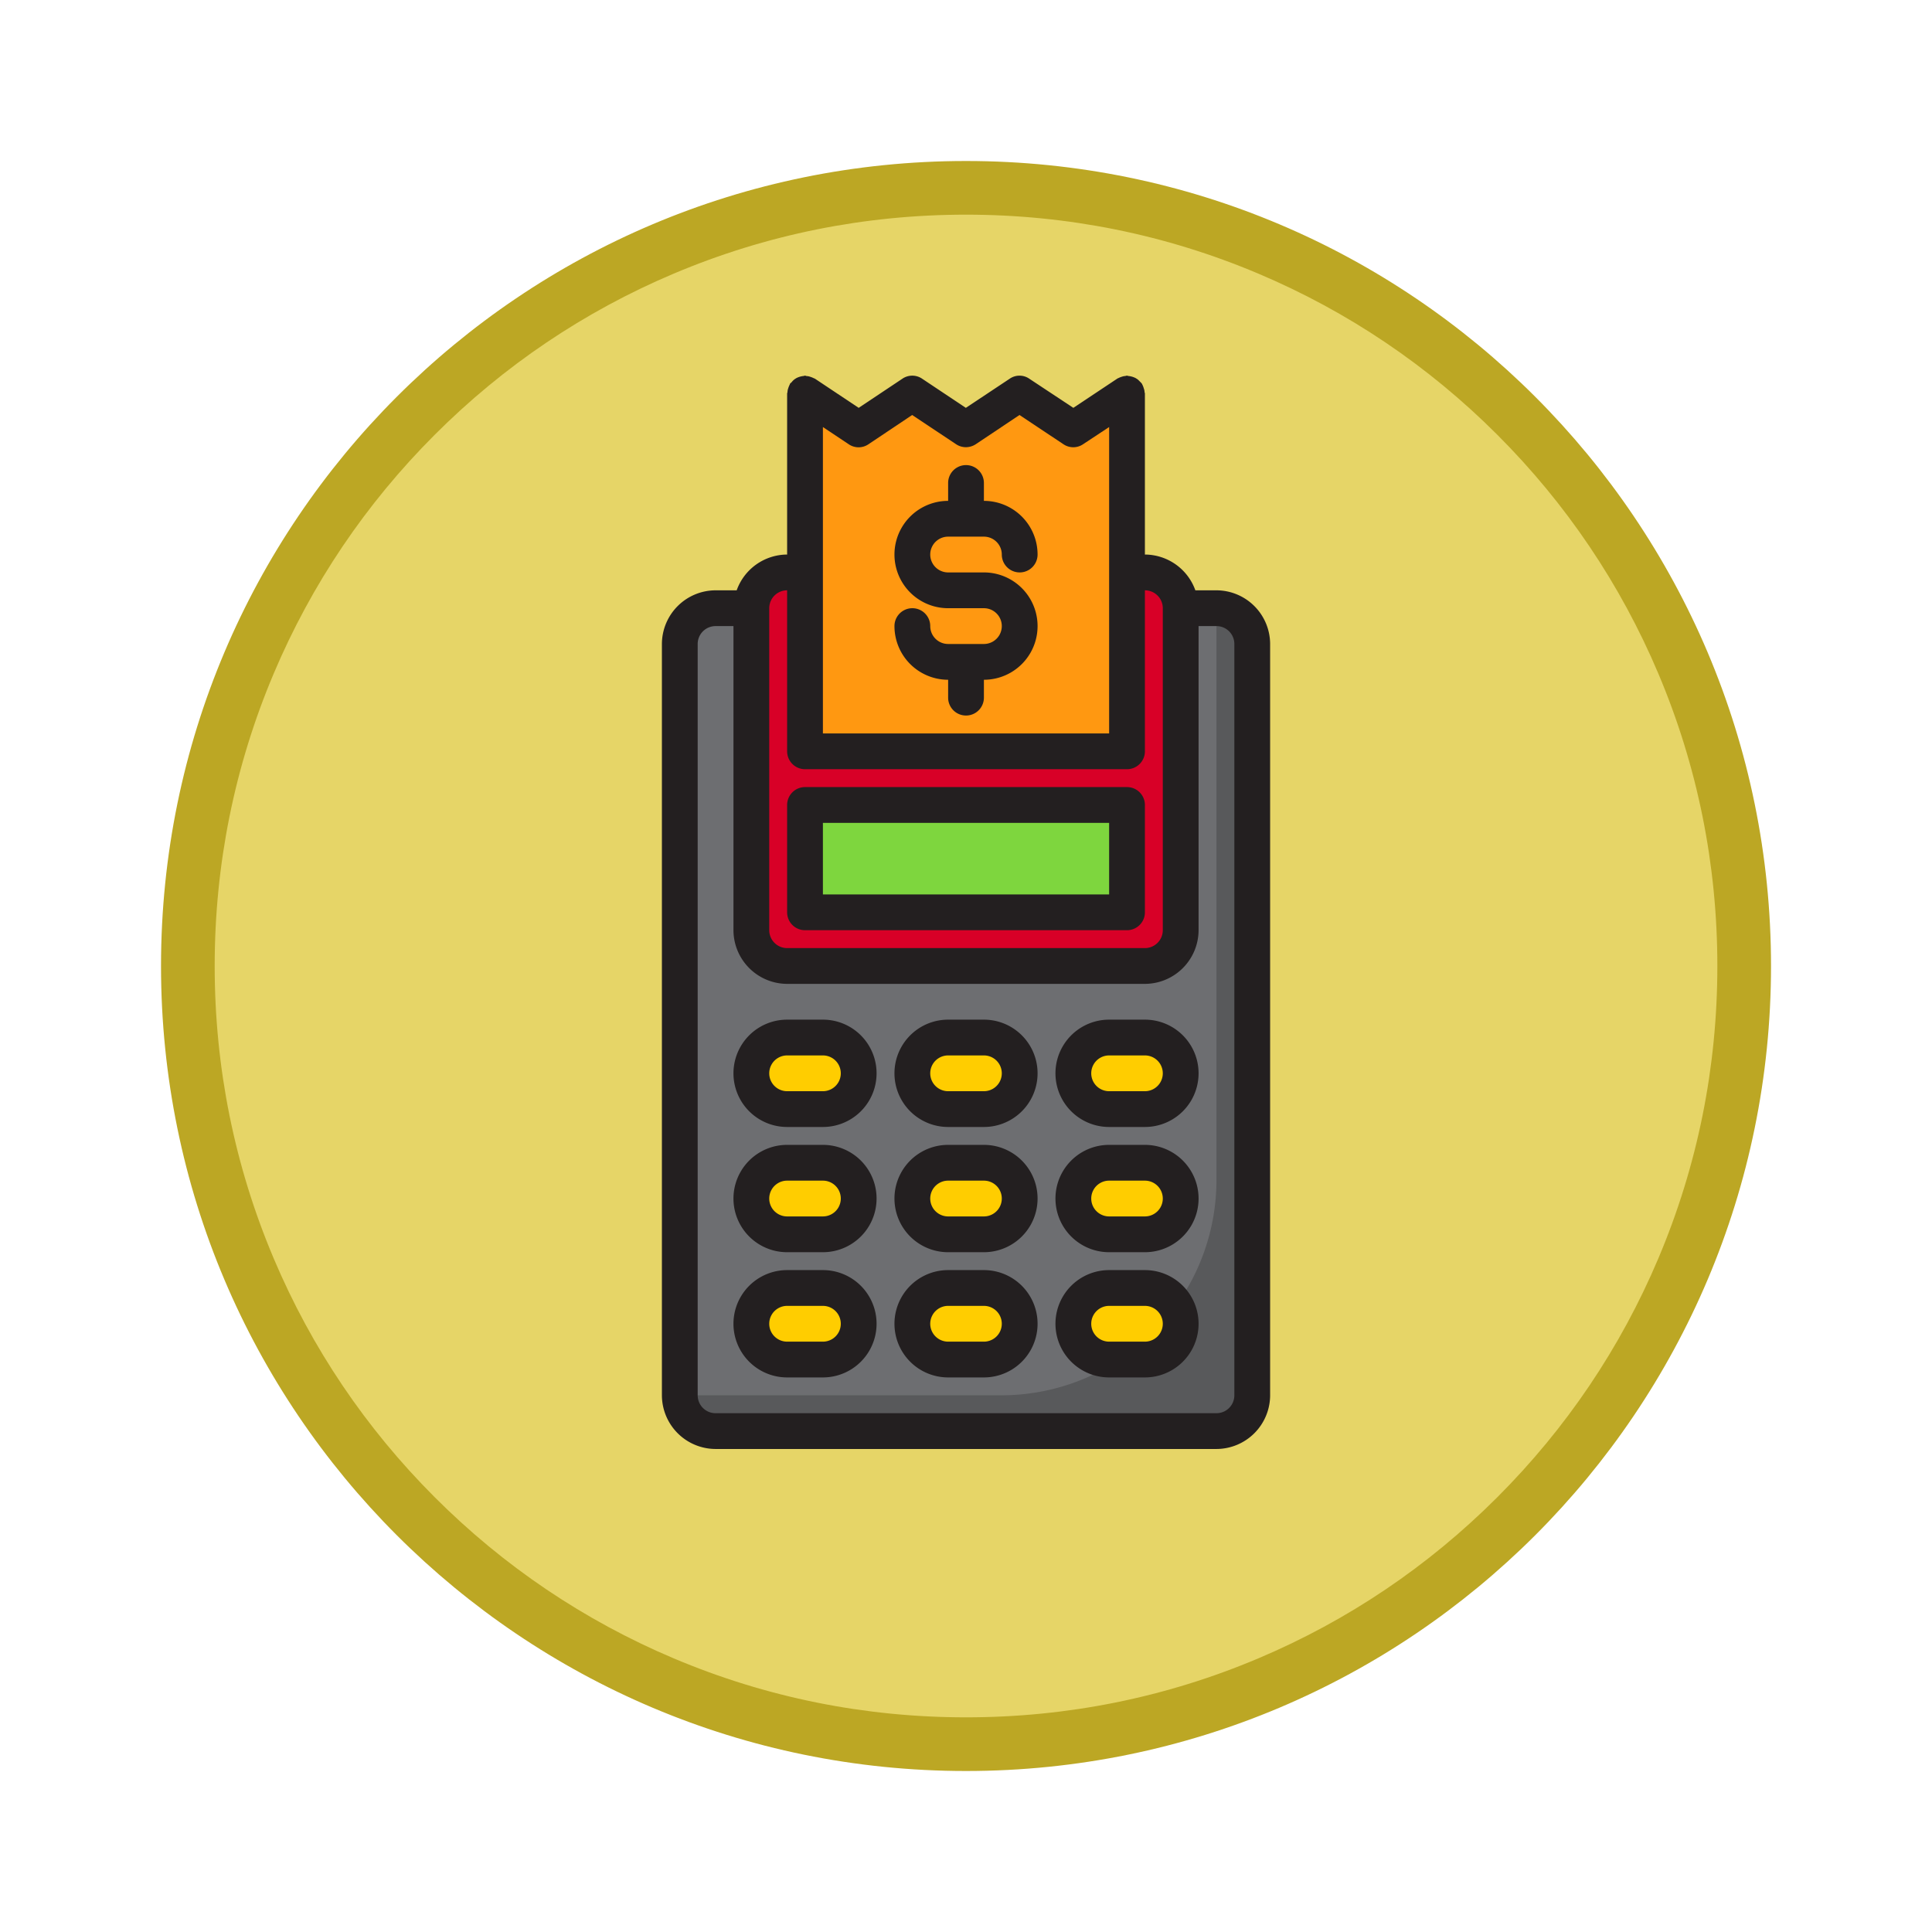 <svg xmlns="http://www.w3.org/2000/svg" xmlns:xlink="http://www.w3.org/1999/xlink" width="108" height="108" viewBox="0 0 108 108">
  <defs>
    <filter id="Fondo" x="0" y="0" width="108" height="108" filterUnits="userSpaceOnUse">
      <feOffset dy="3" input="SourceAlpha"/>
      <feGaussianBlur stdDeviation="3" result="blur"/>
      <feFlood flood-opacity="0.161"/>
      <feComposite operator="in" in2="blur"/>
      <feComposite in="SourceGraphic"/>
    </filter>
    <clipPath id="clip-path">
      <rect id="Rectángulo_408277" data-name="Rectángulo 408277" width="34" height="60.003" transform="translate(0 0)" fill="none"/>
    </clipPath>
  </defs>
  <g id="Icono" transform="translate(-325.719 -689)">
    <g transform="matrix(1, 0, 0, 1, 325.72, 689)" filter="url(#Fondo)">
      <g id="Fondo-2" data-name="Fondo" transform="translate(9 6)" fill="#e6d567">
        <path d="M 45 88.5 C 39.127 88.5 33.43 87.35 28.068 85.082 C 22.889 82.891 18.236 79.755 14.241 75.759 C 10.245 71.764 7.109 67.111 4.918 61.932 C 2.65 56.57 1.5 50.873 1.5 45 C 1.5 39.127 2.65 33.43 4.918 28.068 C 7.109 22.889 10.245 18.236 14.241 14.241 C 18.236 10.245 22.889 7.109 28.068 4.918 C 33.43 2.65 39.127 1.5 45 1.5 C 50.873 1.5 56.57 2.65 61.932 4.918 C 67.111 7.109 71.764 10.245 75.759 14.241 C 79.755 18.236 82.891 22.889 85.082 28.068 C 87.35 33.43 88.5 39.127 88.5 45 C 88.5 50.873 87.35 56.57 85.082 61.932 C 82.891 67.111 79.755 71.764 75.759 75.759 C 71.764 79.755 67.111 82.891 61.932 85.082 C 56.57 87.35 50.873 88.5 45 88.5 Z" stroke="none"/>
        <path d="M 45 3 C 39.329 3 33.829 4.11 28.653 6.299 C 23.652 8.415 19.16 11.443 15.302 15.302 C 11.443 19.16 8.415 23.652 6.299 28.653 C 4.11 33.829 3 39.329 3 45 C 3 50.671 4.11 56.171 6.299 61.347 C 8.415 66.348 11.443 70.84 15.302 74.698 C 19.16 78.557 23.652 81.585 28.653 83.701 C 33.829 85.89 39.329 87 45 87 C 50.671 87 56.171 85.89 61.347 83.701 C 66.348 81.585 70.84 78.557 74.698 74.698 C 78.557 70.84 81.585 66.348 83.701 61.347 C 85.89 56.171 87 50.671 87 45 C 87 39.329 85.89 33.829 83.701 28.653 C 81.585 23.652 78.557 19.16 74.698 15.302 C 70.84 11.443 66.348 8.415 61.347 6.299 C 56.171 4.11 50.671 3 45 3 M 45 0 C 69.853 0 90 20.147 90 45 C 90 69.853 69.853 90 45 90 C 20.147 90 0 69.853 0 45 C 0 20.147 20.147 0 45 0 Z" stroke="none" fill="#bca724"/>
      </g>
    </g>
    <g id="Grupo_1151787" data-name="Grupo 1151787" transform="translate(362.72 709.999)">
      <g id="Grupo_1151786" data-name="Grupo 1151786" clip-path="url(#clip-path)">
        <path id="Trazado_986439" data-name="Trazado 986439" d="M33,15V57a2.006,2.006,0,0,1-2,2H3a2.006,2.006,0,0,1-2-2V15a2.006,2.006,0,0,1,2-2H31a2.006,2.006,0,0,1,2,2" fill="#6d6e71"/>
        <path id="Trazado_986440" data-name="Trazado 986440" d="M31,13V45A12.035,12.035,0,0,1,19,57H1a2.006,2.006,0,0,0,2,2H31a2.006,2.006,0,0,0,2-2V15a2.006,2.006,0,0,0-2-2" fill="#58595b"/>
        <path id="Trazado_986441" data-name="Trazado 986441" d="M29,13V31a2.006,2.006,0,0,1-2,2H7a2.006,2.006,0,0,1-2-2V13a2.006,2.006,0,0,1,2-2H27a2.006,2.006,0,0,1,2,2" fill="#d80027"/>
        <path id="Trazado_986442" data-name="Trazado 986442" d="M23,3l-3-2-3,2-3-2-3,2L8,1V21H26V1Z" fill="#ff9811"/>
        <path id="Trazado_986443" data-name="Trazado 986443" d="M9,51H7a2,2,0,0,0,0,4H9a2,2,0,0,0,0-4" fill="#ffcd00"/>
        <path id="Trazado_986444" data-name="Trazado 986444" d="M18,51H16a2,2,0,0,0,0,4h2a2,2,0,0,0,0-4" fill="#ffcd00"/>
        <path id="Trazado_986445" data-name="Trazado 986445" d="M27,51H25a2,2,0,0,0,0,4h2a2,2,0,0,0,0-4" fill="#ffcd00"/>
        <path id="Trazado_986446" data-name="Trazado 986446" d="M9,44H7a2,2,0,0,0,0,4H9a2,2,0,0,0,0-4" fill="#ffcd00"/>
        <path id="Trazado_986447" data-name="Trazado 986447" d="M18,44H16a2,2,0,0,0,0,4h2a2,2,0,0,0,0-4" fill="#ffcd00"/>
        <path id="Trazado_986448" data-name="Trazado 986448" d="M27,44H25a2,2,0,0,0,0,4h2a2,2,0,0,0,0-4" fill="#ffcd00"/>
        <path id="Trazado_986449" data-name="Trazado 986449" d="M9,37H7a2,2,0,0,0,0,4H9a2,2,0,0,0,0-4" fill="#ffcd00"/>
        <path id="Trazado_986450" data-name="Trazado 986450" d="M18,37H16a2,2,0,0,0,0,4h2a2,2,0,0,0,0-4" fill="#ffcd00"/>
        <path id="Trazado_986451" data-name="Trazado 986451" d="M27,37H25a2,2,0,0,0,0,4h2a2,2,0,0,0,0-4" fill="#ffcd00"/>
        <rect id="Rectángulo_408276" data-name="Rectángulo 408276" width="18" height="6" transform="translate(8 24.003)" fill="#7ed63e"/>
        <path id="Trazado_986452" data-name="Trazado 986452" d="M9,50H7a3,3,0,0,0,0,6H9a3,3,0,0,0,0-6m0,4H7a1,1,0,0,1,0-2H9a1,1,0,0,1,0,2" fill="#231f20"/>
        <path id="Trazado_986453" data-name="Trazado 986453" d="M18,50H16a3,3,0,0,0,0,6h2a3,3,0,0,0,0-6m0,4H16a1,1,0,0,1,0-2h2a1,1,0,0,1,0,2" fill="#231f20"/>
        <path id="Trazado_986454" data-name="Trazado 986454" d="M27,50H25a3,3,0,0,0,0,6h2a3,3,0,0,0,0-6m0,4H25a1,1,0,0,1,0-2h2a1,1,0,0,1,0,2" fill="#231f20"/>
        <path id="Trazado_986455" data-name="Trazado 986455" d="M9,43H7a3,3,0,0,0,0,6H9a3,3,0,0,0,0-6m0,4H7a1,1,0,0,1,0-2H9a1,1,0,0,1,0,2" fill="#231f20"/>
        <path id="Trazado_986456" data-name="Trazado 986456" d="M18,43H16a3,3,0,0,0,0,6h2a3,3,0,0,0,0-6m0,4H16a1,1,0,0,1,0-2h2a1,1,0,0,1,0,2" fill="#231f20"/>
        <path id="Trazado_986457" data-name="Trazado 986457" d="M27,43H25a3,3,0,0,0,0,6h2a3,3,0,0,0,0-6m0,4H25a1,1,0,0,1,0-2h2a1,1,0,0,1,0,2" fill="#231f20"/>
        <path id="Trazado_986458" data-name="Trazado 986458" d="M9,36H7a3,3,0,0,0,0,6H9a3,3,0,0,0,0-6m0,4H7a1,1,0,0,1,0-2H9a1,1,0,0,1,0,2" fill="#231f20"/>
        <path id="Trazado_986459" data-name="Trazado 986459" d="M18,36H16a3,3,0,0,0,0,6h2a3,3,0,0,0,0-6m0,4H16a1,1,0,0,1,0-2h2a1,1,0,0,1,0,2" fill="#231f20"/>
        <path id="Trazado_986460" data-name="Trazado 986460" d="M27,36H25a3,3,0,0,0,0,6h2a3,3,0,0,0,0-6m0,4H25a1,1,0,0,1,0-2h2a1,1,0,0,1,0,2" fill="#231f20"/>
        <path id="Trazado_986461" data-name="Trazado 986461" d="M18,15H16a1,1,0,0,1-1-1,1,1,0,0,0-2,0,3,3,0,0,0,3,3v1a1,1,0,1,0,2,0V17a3,3,0,0,0,0-6H16a1,1,0,0,1,0-2h2a1,1,0,0,1,1,1,1,1,0,0,0,2,0,3,3,0,0,0-3-3V6a1,1,0,0,0-2,0V7a3,3,0,0,0,0,6h2a1,1,0,0,1,0,2" fill="#231f20"/>
        <path id="Trazado_986462" data-name="Trazado 986462" d="M8,31H26a1,1,0,0,0,1-1V24a1,1,0,0,0-1-1H8a1,1,0,0,0-1,1v6a1,1,0,0,0,1,1m1-6H25v4H9Z" fill="#231f20"/>
        <path id="Trazado_986463" data-name="Trazado 986463" d="M31,12H29.82A3.01,3.01,0,0,0,27,10V1c0-.03-.02-.06-.02-.09a.585.585,0,0,0-.04-.19,1.066,1.066,0,0,0-.07-.19c-.02-.03-.02-.06-.04-.08a.435.435,0,0,0-.06-.07l-.15-.15a1.3,1.3,0,0,0-.15-.1,1.336,1.336,0,0,0-.18-.07,1.18,1.18,0,0,0-.2-.04C26.06.023,26.03,0,26,0a.292.292,0,0,0-.09.02.711.711,0,0,0-.2.04,1.336,1.336,0,0,0-.18.07c-.03.02-.06.02-.08.04L23,1.8,20.54.173a.963.963,0,0,0-1.1,0L16.99,1.8,14.55.173a.979.979,0,0,0-1.11,0L11,1.8,8.56.173c-.03-.02-.06-.02-.09-.04a1.336,1.336,0,0,0-.18-.07.711.711,0,0,0-.2-.04C8.06.023,8.03,0,8,0s-.06.02-.09.02a1.18,1.18,0,0,0-.2.04,1.336,1.336,0,0,0-.18.07,1.3,1.3,0,0,0-.15.1,1,1,0,0,0-.14.15.435.435,0,0,0-.07.06c-.02.03-.02.06-.04.09a1.335,1.335,0,0,0-.07.18.711.711,0,0,0-.04.2C7.02.943,7,.973,7,1v9a3.01,3.01,0,0,0-2.82,2H3a3.009,3.009,0,0,0-3,3V57a3.009,3.009,0,0,0,3,3H31a3.009,3.009,0,0,0,3-3V15a3.009,3.009,0,0,0-3-3M9,2.873l1.44.96a.979.979,0,0,0,1.11,0L13.99,2.2l2.45,1.63a.991.991,0,0,0,.55.17,1.023,1.023,0,0,0,.56-.17L19.99,2.2l2.45,1.63a.979.979,0,0,0,1.11,0L25,2.873V20H9ZM6,13a1,1,0,0,1,1-1v9a1,1,0,0,0,1,1H26a1,1,0,0,0,1-1V12a1,1,0,0,1,1,1V31a1,1,0,0,1-1,1H7a1,1,0,0,1-1-1ZM32,57a1,1,0,0,1-1,1H3a1,1,0,0,1-1-1V15a1,1,0,0,1,1-1H4V31a3.009,3.009,0,0,0,3,3H27a3.009,3.009,0,0,0,3-3V14h1a1,1,0,0,1,1,1Z" fill="#231f20"/>
      </g>
    </g>
  </g>
</svg>

